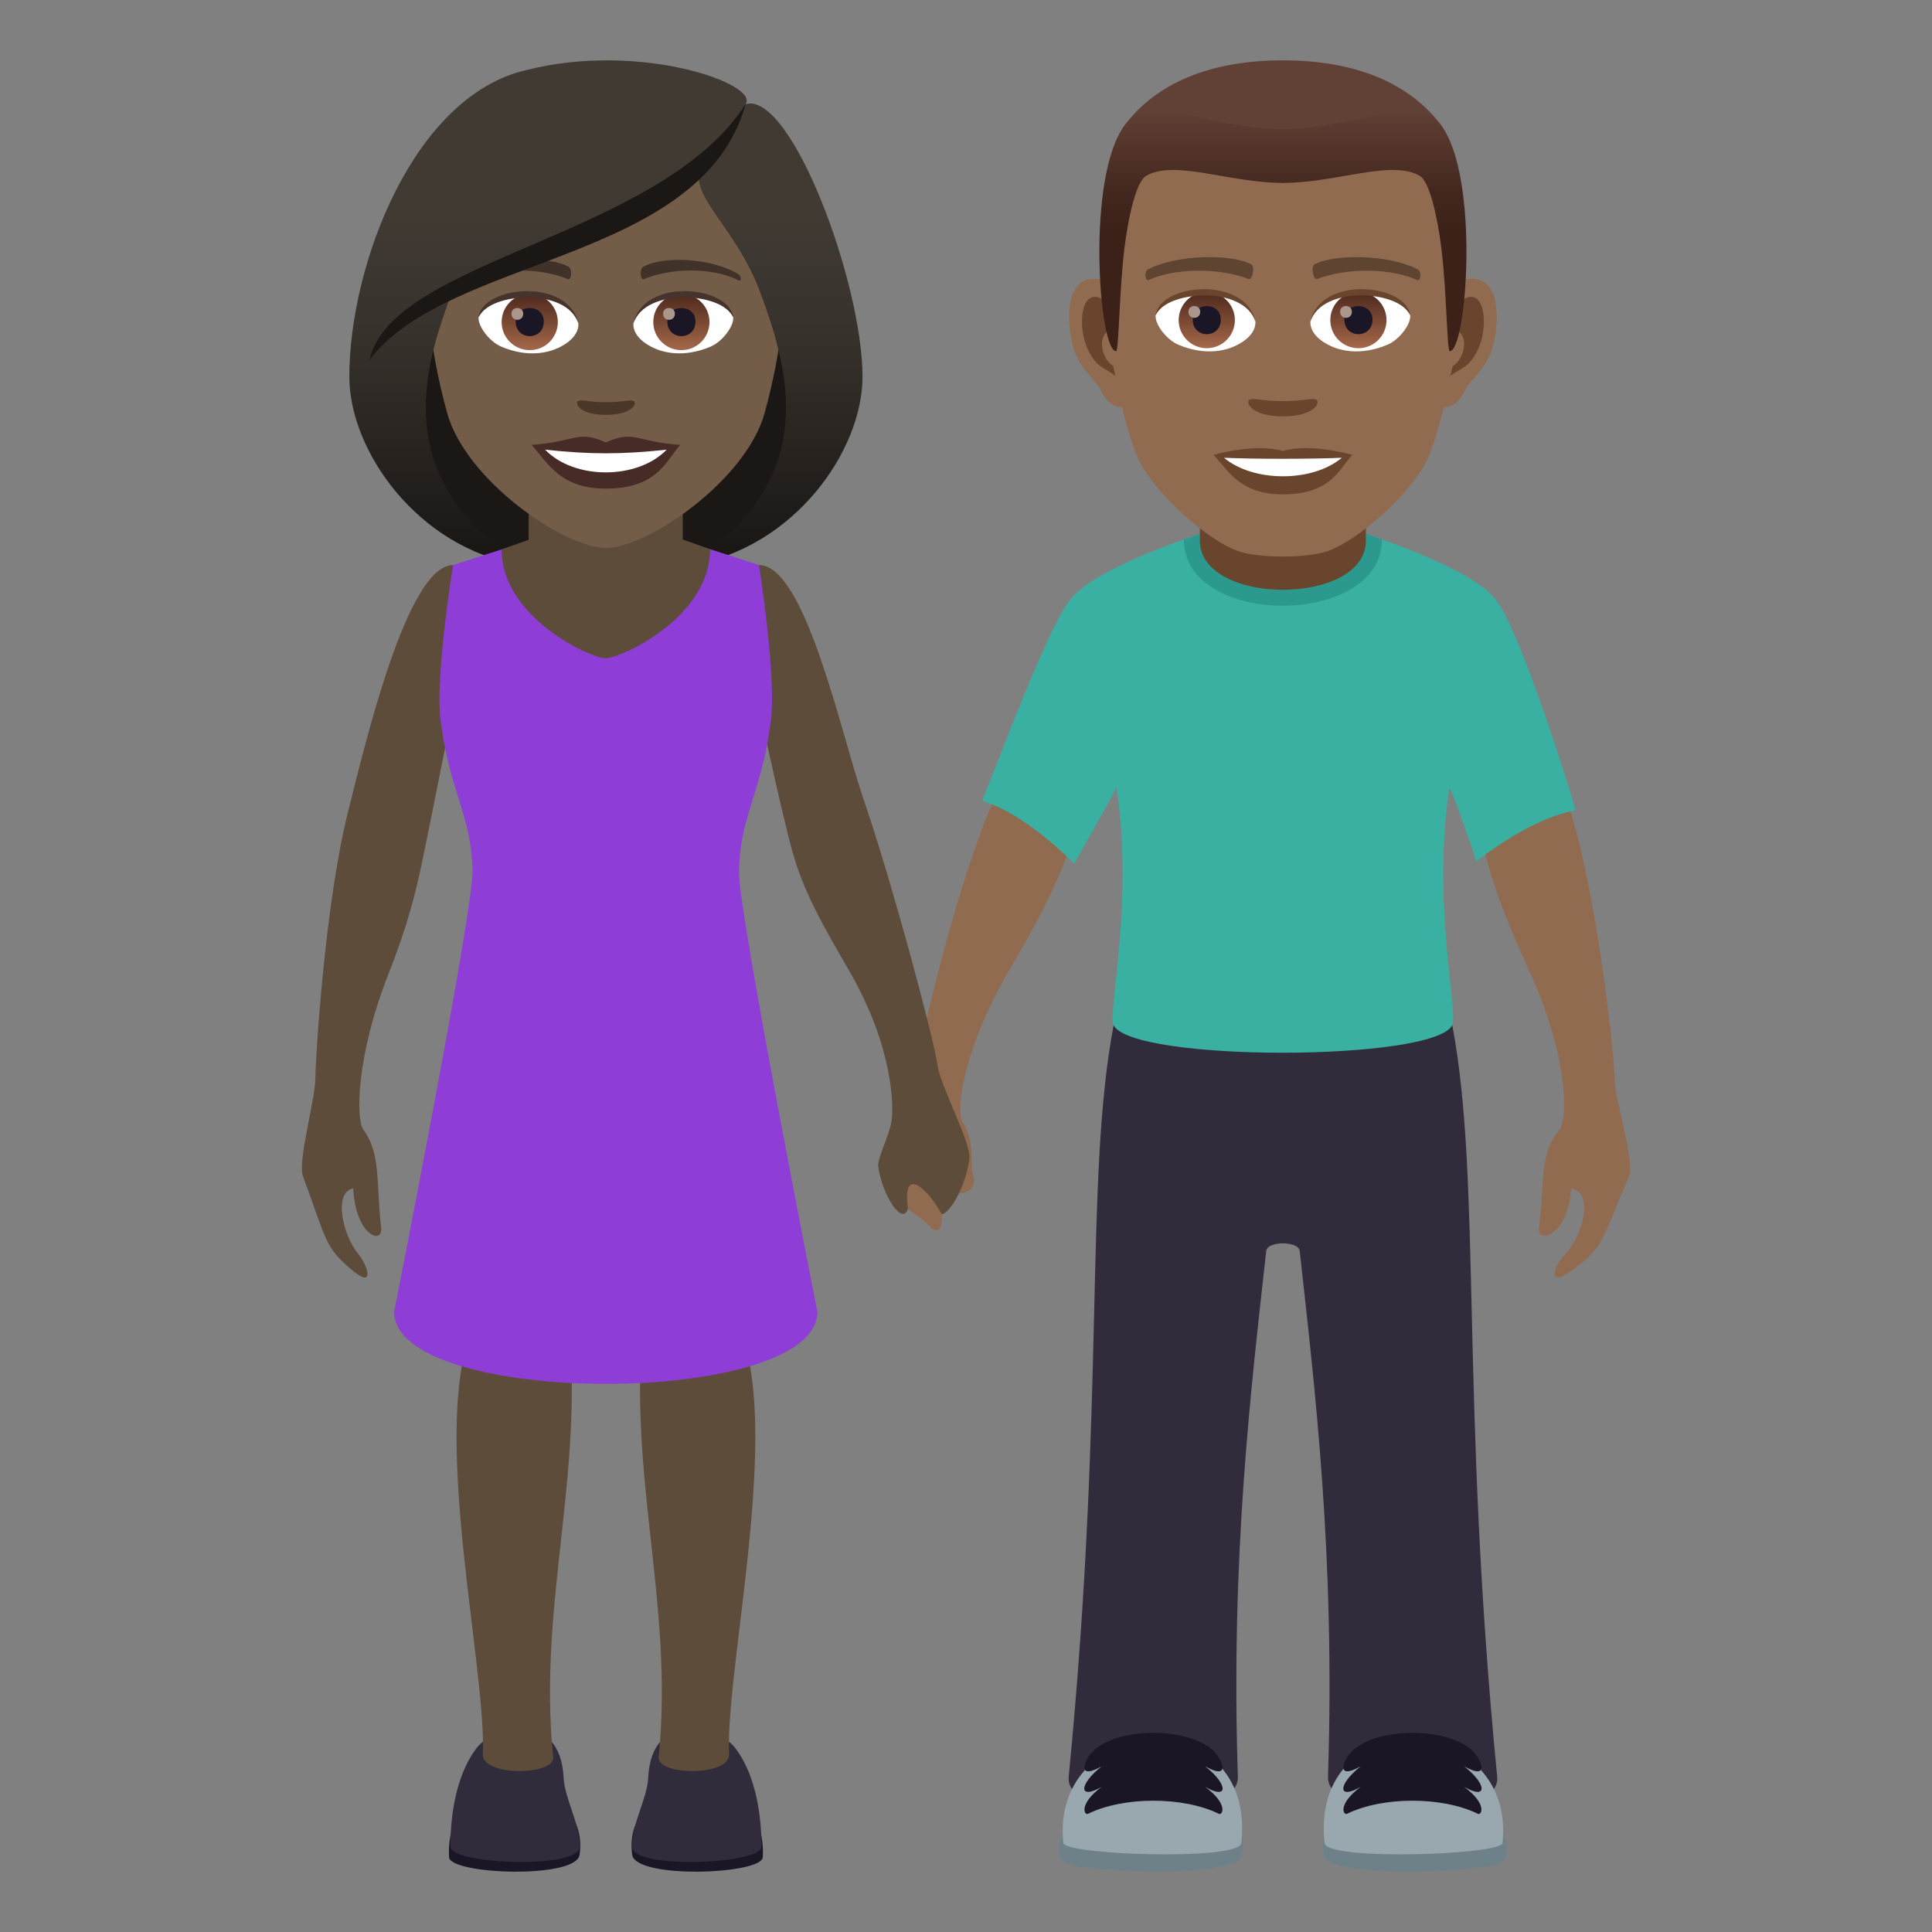 <?xml version="1.0" encoding="utf-8"?>
<!-- Generator: Adobe Illustrator 15.0.0, SVG Export Plug-In . SVG Version: 6.00 Build 0)  -->
<!DOCTYPE svg PUBLIC "-//W3C//DTD SVG 1.1//EN" "http://www.w3.org/Graphics/SVG/1.1/DTD/svg11.dtd">
<svg version="1.1" id="Layer_1" xmlns:x="http://ns.adobe.com/Extensibility/1.0/" xmlns:i="http://ns.adobe.com/AdobeIllustrator/10.0/" xmlns:graph="http://ns.adobe.com/Graphs/1.0/"
	 xmlns="http://www.w3.org/2000/svg" xmlns:xlink="http://www.w3.org/1999/xlink" xmlns:a="http://ns.adobe.com/AdobeSVGViewerExtensions/3.0/"
	 x="0px" y="0px" width="64px" height="64px" viewBox="0 0 64 64" enable-background="new 0 0 64 64" xml:space="preserve">
<rect x="0" y="0" width="64" height="64" fill="#808080" stroke="none"/>
<path fill="#916B50" d="M35.414,28.144c-0.51-1.512-2.443-1.756-2.443-1.756c-1.299,2.877-2.49,8.162-2.592,8.893
	c-0.098,0.711-0.979,2.627-0.842,3.143c0.58,2.184,0.357,1.311,1.283,2.219c0.291,0.287,0.402-0.02,0.375-0.42
	c0,0,0.264-0.887,0.463-0.898c-0.051,0.396,0.777,0.172,0.58-0.379c-0.123-0.342,0.096-1.109-0.354-1.787
	c-0.232-0.35,0.021-2.414,1.556-5.033C34.377,30.53,34.934,29.47,35.414,28.144z"/>
<path fill="#916B50" d="M49.141,28.034c0.734-1.438,2.797-1.438,2.797-1.438c0.984,3.016,1.541,8.408,1.551,9.146
	c0.008,0.717,0.682,2.729,0.471,3.223c-0.896,2.094-0.811,2.355-1.91,3.135c-0.832,0.588-0.57-0.168-0.193-0.566
	c0.584-0.617,0.955-2.035,0.189-2.168c-0.098,1.584-1.145,1.883-1.066,1.295c0.201-1.514-0.002-2.432,0.682-3.244
	c0.275-0.33,0.295-2.398-0.975-5.188C49.914,30.532,49.469,29.409,49.141,28.034z"/>
<path fill="#302C3B" d="M36.891,33.958h11.217c0.979,5.166,0.256,12.301,1.488,24.896c0.156,1.586-5.654,1.596-5.604,0
	c0.242-7.348-0.445-12.939-0.938-17.416c-0.037-0.334-1.072-0.334-1.109,0c-0.492,4.477-1.182,10.068-0.939,17.416
	c0.053,1.596-5.76,1.586-5.604,0C36.635,46.259,35.912,39.124,36.891,33.958z"/>
<path fill="#3AB0A2" d="M35.463,19.847c0.906-1.135,4.635-2.271,4.635-2.271H44.9c0,0,3.73,1.137,4.635,2.271
	c0.793,0.992,2.32,5.816,2.658,6.982c-0.045,0.055-1.227,0.113-3.287,1.703c0,0-0.641-1.936-0.891-2.447
	c-0.588,3.813,0.297,7.447,0.092,7.873c-0.584,1.213-10.625,1.227-11.217,0c-0.205-0.426,0.68-4.061,0.094-7.873
	c-0.252,0.512-1.4,2.523-1.4,2.523c-1.848-1.834-3.011-2.037-3.048-2.098C33.014,25.396,34.67,20.839,35.463,19.847z"/>
<path fill="#6E8189" d="M49.854,61.603c-0.184,0.451-5.762,0.637-5.971-0.084C43.074,58.726,50.764,59.372,49.854,61.603z"/>
<path fill="#99A8AE" d="M49.773,61.054c-0.041,0.391-5.834,0.596-5.896,0C43.381,56.3,50.227,56.696,49.773,61.054z"/>
<path fill="#1A1626" d="M44.617,58.226c0.645-1.102,3.703-1.096,4.344,0c0.117,0.193,0.316,0.717-0.457,0.287
	c0.768,0.602,0.768,1.127,0,0.678c0.773,0.578,0.574,0.943,0.457,0.896c-1.176-0.582-3.166-0.582-4.344,0
	c-0.119,0.047-0.316-0.318,0.457-0.896c-0.768,0.449-0.768-0.076,0-0.678C44.301,58.942,44.498,58.419,44.617,58.226z"/>
<path fill="#6E8189" d="M35.145,61.603c0.184,0.451,5.762,0.637,5.971-0.084C41.924,58.726,34.234,59.372,35.145,61.603z"/>
<path fill="#99A8AE" d="M35.225,61.054c0.041,0.391,5.834,0.596,5.896,0C41.617,56.3,34.773,56.696,35.225,61.054z"/>
<path fill="#1A1626" d="M40.381,58.226c-0.645-1.102-3.701-1.096-4.344,0c-0.117,0.193-0.316,0.717,0.457,0.287
	c-0.768,0.602-0.768,1.127,0,0.678c-0.773,0.578-0.574,0.943-0.457,0.896c1.178-0.582,3.166-0.582,4.344,0
	c0.119,0.047,0.316-0.318-0.457-0.896c0.768,0.449,0.768-0.076,0-0.678C40.697,58.942,40.5,58.419,40.381,58.226z"/>
<path fill="#2B998D" d="M39.216,17.874c0,2.926,6.563,2.92,6.563-0.004l-0.59-0.213h-5.346L39.216,17.874z"/>
<path fill="#69452D" d="M39.747,17.907c0,2.174,5.5,2.174,5.5,0c0-0.74,0-2.406,0-2.406h-5.5
	C39.747,15.501,39.747,17.167,39.747,17.907z"/>
<path id="Path_70_" fill="#916B50" d="M48.628,9.243c-0.949,0.113-1.635,3.293-1.037,4.131c0.084,0.117,0.572,0.305,0.934-0.436
	c0.203-0.41,0.781-0.752,0.961-1.598C49.716,10.257,49.571,9.128,48.628,9.243z"/>
<path id="Path_69_" fill="#916B50" d="M36.368,9.243c0.949,0.113,1.635,3.293,1.037,4.131c-0.084,0.117-0.572,0.305-0.936-0.436
	c-0.201-0.41-0.779-0.752-0.959-1.598C35.28,10.257,35.425,9.128,36.368,9.243z"/>
<path id="Path_68_" fill="#69452D" d="M48.603,9.853c-0.248,0.078-0.518,0.455-0.664,1.08c0.865-0.186,0.648,1.258-0.104,1.285
	c0.006,0.143,0.016,0.293,0.033,0.449c0.363-0.525,0.73-0.314,1.096-1.098C49.294,10.864,49.214,9.659,48.603,9.853z"/>
<path id="Path_67_" fill="#69452D" d="M37.058,10.931c-0.146-0.623-0.416-1.002-0.662-1.078c-0.613-0.193-0.693,1.012-0.363,1.717
	c0.363,0.783,0.732,0.572,1.096,1.098c0.018-0.156,0.027-0.307,0.033-0.451C36.417,12.181,36.204,10.757,37.058,10.931z"/>
<path id="Path_66_" fill="#916B50" d="M42.497,3.132c-4.109,0-6.092,3.111-5.844,7.438c0.051,0.869,0.59,3.709,1.098,4.727
	c0.523,1.043,2.266,2.648,3.334,2.982c0.674,0.209,2.152,0.209,2.826,0c1.068-0.334,2.813-1.939,3.332-2.982
	c0.51-1.018,1.049-3.855,1.1-4.727C48.591,6.243,46.61,3.132,42.497,3.132z"/>
<path id="Path_65_" fill="#5E4431" d="M46.964,8.925c-0.939-0.498-2.738-0.521-3.41-0.174c-0.143,0.066-0.047,0.537,0.072,0.494
	c0.936-0.371,2.441-0.379,3.316,0.031C47.06,9.329,47.108,8.995,46.964,8.925z"/>
<path id="Path_64_" fill="#5E4431" d="M38.03,8.925c0.941-0.498,2.74-0.521,3.41-0.174c0.145,0.066,0.049,0.537-0.072,0.494
	c-0.936-0.371-2.439-0.379-3.316,0.031C37.937,9.329,37.89,8.995,38.03,8.925z"/>
<path id="Path_63_" fill="#69452D" d="M43.608,13.245c-0.117-0.082-0.395,0.043-1.111,0.043c-0.715,0-0.992-0.125-1.109-0.043
	c-0.141,0.1,0.084,0.547,1.109,0.547C43.524,13.792,43.749,13.345,43.608,13.245z"/>
<path id="Path_62_" fill="#69452D" d="M42.497,14.94c-0.924-0.273-2.295,0.129-2.295,0.129c0.521,0.568,0.904,1.307,2.295,1.307
	c1.594,0,1.865-0.838,2.297-1.307C44.794,15.069,43.421,14.665,42.497,14.94z"/>
<path id="Path_61_" fill="#FFFFFF" d="M40.548,15.165c0.969,0.814,2.926,0.82,3.9,0C43.417,15.208,41.587,15.21,40.548,15.165z"/>
<path id="Path_60_" fill="#FFFFFF" d="M41.583,10.622c0.035,0.271-0.15,0.594-0.662,0.836c-0.324,0.154-1,0.336-1.887-0.039
	c-0.4-0.168-0.787-0.691-0.752-0.979C38.763,9.532,41.132,9.399,41.583,10.622z"/>
<linearGradient id="Oval_1_" gradientUnits="userSpaceOnUse" x1="-373.513" y1="480.509" x2="-373.513" y2="480.792" gradientTransform="matrix(6.57 0 0 -6.57 2493.995 3168.528)">
	<stop  offset="0" style="stop-color:#A6694A"/>
	<stop  offset="1" style="stop-color:#4F2A1E"/>
	<a:midPointStop  offset="0" style="stop-color:#A6694A"/>
	<a:midPointStop  offset="0.5" style="stop-color:#A6694A"/>
	<a:midPointStop  offset="1" style="stop-color:#4F2A1E"/>
</linearGradient>
<circle id="Oval_10_" fill="url(#Oval_1_)" cx="39.976" cy="10.604" r="0.931"/>
<path id="Path_59_" fill="#1A1626" d="M39.511,10.587c0,0.643,0.93,0.643,0.93,0C40.44,9.989,39.511,9.989,39.511,10.587z"/>
<path id="Path_58_" fill="#AB968C" d="M39.368,10.327c0,0.27,0.391,0.27,0.391,0C39.759,10.075,39.368,10.075,39.368,10.327z"/>
<path id="Path_57_" fill="#69452D" d="M41.587,10.659c-0.377-1.215-2.955-1.037-3.305-0.219
	C38.413,9.394,41.265,9.118,41.587,10.659z"/>
<path id="Path_56_" fill="#FFFFFF" d="M43.413,10.622c-0.035,0.271,0.148,0.594,0.66,0.836c0.326,0.154,1,0.336,1.889-0.039
	c0.4-0.168,0.787-0.691,0.752-0.979C46.233,9.532,43.864,9.399,43.413,10.622z"/>
<linearGradient id="Oval_2_" gradientUnits="userSpaceOnUse" x1="-375.447" y1="480.509" x2="-375.447" y2="480.792" gradientTransform="matrix(6.57 0 0 -6.57 2511.726 3168.528)">
	<stop  offset="0" style="stop-color:#A6694A"/>
	<stop  offset="1" style="stop-color:#4F2A1E"/>
	<a:midPointStop  offset="0" style="stop-color:#A6694A"/>
	<a:midPointStop  offset="0.5" style="stop-color:#A6694A"/>
	<a:midPointStop  offset="1" style="stop-color:#4F2A1E"/>
</linearGradient>
<circle id="Oval_9_" fill="url(#Oval_2_)" cx="44.999" cy="10.604" r="0.931"/>
<path id="Path_55_" fill="#1A1626" d="M44.534,10.587c0,0.643,0.932,0.643,0.932,0C45.466,9.989,44.534,9.989,44.534,10.587z"/>
<path id="Path_54_" fill="#AB968C" d="M44.392,10.327c0,0.27,0.391,0.27,0.391,0C44.782,10.075,44.392,10.075,44.392,10.327z"/>
<path id="Path_53_" fill="#69452D" d="M43.409,10.659c0.377-1.215,2.953-1.041,3.305-0.219C46.583,9.394,43.731,9.118,43.409,10.659
	z"/>
<path fill="#614036" d="M47.749,4.163c-0.9-1.217-2.547-2.164-5.252-2.164c-2.703,0-4.35,0.947-5.25,2.164
	C35.974,5.888,49.022,5.888,47.749,4.163z"/>
<linearGradient id="SVGID_1_" gradientUnits="userSpaceOnUse" x1="363.282" y1="11.634" x2="363.282" y2="3.648" gradientTransform="matrix(1 0 0 1 -320.784 0)">
	<stop  offset="0.5" style="stop-color:#3B2118"/>
	<stop  offset="0.672" style="stop-color:#44281F"/>
	<stop  offset="0.952" style="stop-color:#5C3C32"/>
	<stop  offset="1" style="stop-color:#614036"/>
	<a:midPointStop  offset="0.5" style="stop-color:#3B2118"/>
	<a:midPointStop  offset="0.6" style="stop-color:#3B2118"/>
	<a:midPointStop  offset="1" style="stop-color:#614036"/>
</linearGradient>
<path fill="url(#SVGID_1_)" d="M47.749,4.163c-0.9-1.217-2.547,0.104-5.252,0.104c-2.703,0-4.35-1.32-5.25-0.104
	c-1.273,1.725-0.842,7.471-0.275,7.471c0.092,0,0.104-2.012,0.275-3.4c0.139-1.133,0.408-2.23,0.717-2.408
	c0.943-0.549,2.766,0.234,4.533,0.234c1.77,0,3.592-0.783,4.535-0.234c0.309,0.178,0.576,1.275,0.717,2.408
	c0.172,1.389,0.184,3.4,0.275,3.4C48.591,11.634,49.022,5.888,47.749,4.163z"/>
<path fill="#5E4C3B" d="M10.446,35.743c0.008-0.717,0.314-5.801,1.088-8.869c0.543-2.148,1.943-8.156,3.475-8.156l0.15,3.965
	c0,0-0.85,4.305-1.148,5.736c-0.25,1.207-0.523,2.277-1.129,3.811c-1.104,2.789-1.086,4.857-0.848,5.188
	c0.594,0.813,0.418,1.73,0.592,3.244c0.068,0.588-0.842,0.289-0.926-1.295c-0.666,0.133-0.344,1.551,0.164,2.168
	c0.328,0.398,0.555,1.154-0.168,0.566c-0.955-0.779-0.881-1.041-1.66-3.135C9.852,38.472,10.436,36.46,10.446,35.743z"/>
<path fill="#5E4C3B" d="M25.143,18.716c1.531,0,2.725,5.607,3.445,7.705c1.014,2.953,2.377,8.125,2.467,8.855
	c0.092,0.709,1.137,2.596,1.057,3.127c-0.152,1.027-0.695,1.818-0.916,1.818c-0.488-0.883-1.318-1.619-1.121-0.186
	c-0.168,0.596-0.855-0.43-0.982-1.396c-0.033-0.266,0.332-0.939,0.434-1.465c0.082-0.422,0.104-2.416-1.396-5.014
	c-0.914-1.578-1.518-2.637-1.891-3.984c-0.391-1.41-1.256-5.494-1.256-5.494L25.143,18.716z"/>
<path fill="#1A1626" d="M14.875,61.521c0.031,0.576,4.209,0.729,4.324-0.076C19.594,58.679,14.7,58.208,14.875,61.521z"/>
<path fill="#302C3B" d="M14.92,61.175c0,0.582,4.283,0.762,4.283,0c0-0.814-0.496-1.57-0.533-2.295
	c-0.117-2.285-2.348-1.66-2.869-0.99C15.229,58.622,14.92,59.804,14.92,61.175z"/>
<path fill="#5E4C3B" d="M18.325,58.206c0.063,0.609-2.33,0.652-2.332-0.084c0.148-3.127-2.195-12.578,0.254-15.059
	c0.498-0.506,2.498,0,2.498,0C19.506,48.487,17.79,52.948,18.325,58.206z"/>
<path fill="#1A1626" d="M25.268,61.521c-0.029,0.576-4.209,0.729-4.324-0.076C20.549,58.679,25.444,58.208,25.268,61.521z"/>
<path fill="#302C3B" d="M25.225,61.175c0,0.582-4.285,0.762-4.285,0c0-0.814,0.496-1.57,0.533-2.295
	c0.119-2.285,2.348-1.66,2.871-0.99C24.915,58.622,25.225,59.804,25.225,61.175z"/>
<path fill="#5E4C3B" d="M21.819,58.206c-0.063,0.609,2.33,0.652,2.334-0.084c-0.15-3.127,2.193-12.576-0.254-15.059
	c-0.498-0.506-2.5,0-2.5,0C20.639,48.487,22.354,52.948,21.819,58.206z"/>
<path fill="#1A1714" d="M22.904,18.716c5.668-2.266,5.102-7.65,5.102-7.65H12.138c0,0-0.566,5.385,5.1,7.65
	c0,0,1.133,0.283,2.832,0.283C21.771,18.999,22.904,18.716,22.904,18.716z"/>
<linearGradient id="SVGID_2_" gradientUnits="userSpaceOnUse" x1="391.377" y1="18.998" x2="391.377" y2="2.045" gradientTransform="matrix(1 0 0 1 -365.64 0)">
	<stop  offset="0.05" style="stop-color:#1A1714"/>
	<stop  offset="0.112" style="stop-color:#1F1B18"/>
	<stop  offset="0.476" style="stop-color:#37322C"/>
	<stop  offset="0.7" style="stop-color:#403A33"/>
	<a:midPointStop  offset="0.05" style="stop-color:#1A1714"/>
	<a:midPointStop  offset="0.4" style="stop-color:#1A1714"/>
	<a:midPointStop  offset="0.7" style="stop-color:#403A33"/>
</linearGradient>
<path fill="url(#SVGID_2_)" d="M25.8,11.642c0.58,2.439,0.273,4.855-2.896,7.074c3.4-0.566,5.668-3.777,5.668-6.24L25.8,11.642z"/>
<linearGradient id="SVGID_3_" gradientUnits="userSpaceOnUse" x1="1400.771" y1="18.998" x2="1400.771" y2="2.045" gradientTransform="matrix(-1 0 0 1 1415.176 0)">
	<stop  offset="0.05" style="stop-color:#1A1714"/>
	<stop  offset="0.112" style="stop-color:#1F1B18"/>
	<stop  offset="0.476" style="stop-color:#37322C"/>
	<stop  offset="0.7" style="stop-color:#403A33"/>
	<a:midPointStop  offset="0.05" style="stop-color:#1A1714"/>
	<a:midPointStop  offset="0.4" style="stop-color:#1A1714"/>
	<a:midPointStop  offset="0.7" style="stop-color:#403A33"/>
</linearGradient>
<path fill="url(#SVGID_3_)" d="M14.343,11.642c-0.58,2.439-0.275,4.855,2.895,7.074c-3.4-0.566-5.666-3.777-5.666-6.24
	L14.343,11.642z"/>
<path fill="#8E3ED6" d="M25.143,18.716l-1.619-0.523l-6.908,0.006l-1.607,0.52c0,0-0.6,3.664-0.414,5.146
	c0.303,2.402,1.031,3.145,1.057,4.996c0.02,1.379-2.596,14.592-2.596,14.592c0,3.186,14.021,3.186,14.021,0
	c0,0-2.613-13.201-2.596-14.566c0.021-1.848,0.752-2.613,1.057-5.021C25.721,22.382,25.143,18.716,25.143,18.716z"/>
<path fill="#5E4C3B" d="M17.512,17.882c0-0.75,0-2.414,0-2.414h5.105c0,0,0,1.652,0,2.404l0.906,0.32
	c0,2.26-2.957,3.615-3.459,3.615c-0.5,0-3.449-1.354-3.449-3.609L17.512,17.882z"/>
<path fill="#735C48" d="M20.072,2.851c-4.113,0-6.094,3.348-5.846,7.654c0.051,0.863,0.291,2.113,0.588,3.182
	c0.617,2.225,3.871,4.463,5.258,4.463c1.385,0,4.639-2.238,5.256-4.463c0.297-1.068,0.537-2.318,0.588-3.182
	C26.164,6.198,24.183,2.851,20.072,2.851z"/>
<path fill="#472B27" d="M20.07,14.655c-0.963-0.424-0.971-0.018-2.459,0.082c0.559,0.635,0.971,1.449,2.459,1.449
	c1.709,0,1.998-0.926,2.461-1.449C21.041,14.638,21.035,14.231,20.07,14.655z"/>
<path fill="#FFFFFF" d="M18.058,14.896c0.971,1.01,3.066,0.996,4.025,0C20.587,15.056,19.554,15.056,18.058,14.896z"/>
<path fill="#403229" d="M24.441,9.071c-0.895-0.533-2.496-0.598-3.131-0.234c-0.135,0.072-0.098,0.457,0.018,0.41
	c0.904-0.377,2.283-0.396,3.133,0.039C24.574,9.345,24.576,9.149,24.441,9.071z"/>
<path fill="#403229" d="M15.701,9.071c0.895-0.533,2.496-0.598,3.131-0.234c0.135,0.072,0.1,0.457-0.018,0.41
	c-0.904-0.377-2.281-0.396-3.131,0.039C15.568,9.345,15.566,9.149,15.701,9.071z"/>
<path fill="#4A3728" d="M20.996,13.288c-0.098-0.068-0.328,0.037-0.926,0.037c-0.596,0-0.826-0.105-0.924-0.037
	c-0.117,0.082,0.07,0.455,0.924,0.455C20.925,13.743,21.113,13.372,20.996,13.288z"/>
<path id="Path_579_" fill="#FFFFFF" d="M19.156,10.687c0.035,0.271-0.15,0.594-0.66,0.836c-0.326,0.154-1.002,0.336-1.889-0.039
	c-0.398-0.168-0.787-0.689-0.752-0.979C16.337,9.597,18.707,9.464,19.156,10.687z"/>
<linearGradient id="Oval_3_" gradientUnits="userSpaceOnUse" x1="-370.099" y1="480.499" x2="-370.099" y2="480.782" gradientTransform="matrix(6.57 0 0 -6.57 2449.14 3168.528)">
	<stop  offset="0" style="stop-color:#A6694A"/>
	<stop  offset="1" style="stop-color:#4F2A1E"/>
	<a:midPointStop  offset="0" style="stop-color:#A6694A"/>
	<a:midPointStop  offset="0.5" style="stop-color:#A6694A"/>
	<a:midPointStop  offset="1" style="stop-color:#4F2A1E"/>
</linearGradient>
<circle id="Oval_78_" fill="url(#Oval_3_)" cx="17.548" cy="10.668" r="0.931"/>
<path id="Path_578_" fill="#1A1626" d="M17.083,10.651c0,0.645,0.932,0.645,0.932,0C18.015,10.054,17.083,10.054,17.083,10.651z"/>
<path id="Path_577_" fill="#AB968C" d="M16.943,10.392c0,0.27,0.389,0.27,0.389,0C17.332,10.14,16.943,10.14,16.943,10.392z"/>
<path id="Path_576_" fill="#45332C" d="M19.162,10.724c-0.379-1.215-2.955-1.037-3.307-0.219
	C15.986,9.458,18.839,9.183,19.162,10.724z"/>
<path id="Path_575_" fill="#FFFFFF" d="M20.986,10.687c-0.035,0.271,0.15,0.594,0.662,0.836c0.324,0.154,1,0.336,1.889-0.039
	c0.398-0.168,0.785-0.689,0.75-0.979C23.806,9.597,21.437,9.464,20.986,10.687z"/>
<linearGradient id="Oval_4_" gradientUnits="userSpaceOnUse" x1="-372.034" y1="480.499" x2="-372.034" y2="480.782" gradientTransform="matrix(6.57 0 0 -6.57 2466.87 3168.528)">
	<stop  offset="0" style="stop-color:#A6694A"/>
	<stop  offset="1" style="stop-color:#4F2A1E"/>
	<a:midPointStop  offset="0" style="stop-color:#A6694A"/>
	<a:midPointStop  offset="0.5" style="stop-color:#A6694A"/>
	<a:midPointStop  offset="1" style="stop-color:#4F2A1E"/>
</linearGradient>
<circle id="Oval_77_" fill="url(#Oval_4_)" cx="22.572" cy="10.668" r="0.931"/>
<path id="Path_574_" fill="#1A1626" d="M22.107,10.651c0,0.645,0.932,0.645,0.932,0C23.039,10.054,22.107,10.054,22.107,10.651z"/>
<path id="Path_573_" fill="#AB968C" d="M21.966,10.392c0,0.27,0.391,0.27,0.391,0C22.357,10.14,21.966,10.14,21.966,10.392z"/>
<path id="Path_572_" fill="#45332C" d="M20.982,10.724c0.377-1.215,2.953-1.041,3.305-0.219
	C24.156,9.458,21.304,9.183,20.982,10.724z"/>
<linearGradient id="SVGID_4_" gradientUnits="userSpaceOnUse" x1="385.711" y1="18.999" x2="385.711" y2="2.042" gradientTransform="matrix(1 0 0 1 -365.64 0)">
	<stop  offset="0.05" style="stop-color:#1A1714"/>
	<stop  offset="0.112" style="stop-color:#1F1B18"/>
	<stop  offset="0.476" style="stop-color:#37322C"/>
	<stop  offset="0.7" style="stop-color:#403A33"/>
	<a:midPointStop  offset="0.05" style="stop-color:#1A1714"/>
	<a:midPointStop  offset="0.4" style="stop-color:#1A1714"/>
	<a:midPointStop  offset="0.7" style="stop-color:#403A33"/>
</linearGradient>
<path fill="url(#SVGID_4_)" d="M24.699,3.45c0.469-0.67-3.508-2.084-7.262-1.129c-3.752,0.859-5.865,6.479-5.865,10.154
	c0.336,0.266,2.389-0.398,2.771-0.834c0.154-0.645,0.398-1.305,0.627-1.992c2.818-1.631,6.006-2.014,8.217-3.967
	c-0.283,0.852,1.217,1.922,1.984,3.967c0.248,0.664,0.471,1.328,0.629,1.992c0.625,0.574,1.873,0.846,2.771,0.834
	C28.572,9.366,26.203,3.017,24.699,3.45z"/>
<path fill="#1A1714" d="M12.248,11.917c2.594-3.455,10.998-3.221,12.451-8.467C21.876,7.853,12.955,8.595,12.248,11.917z"/>
</svg>
